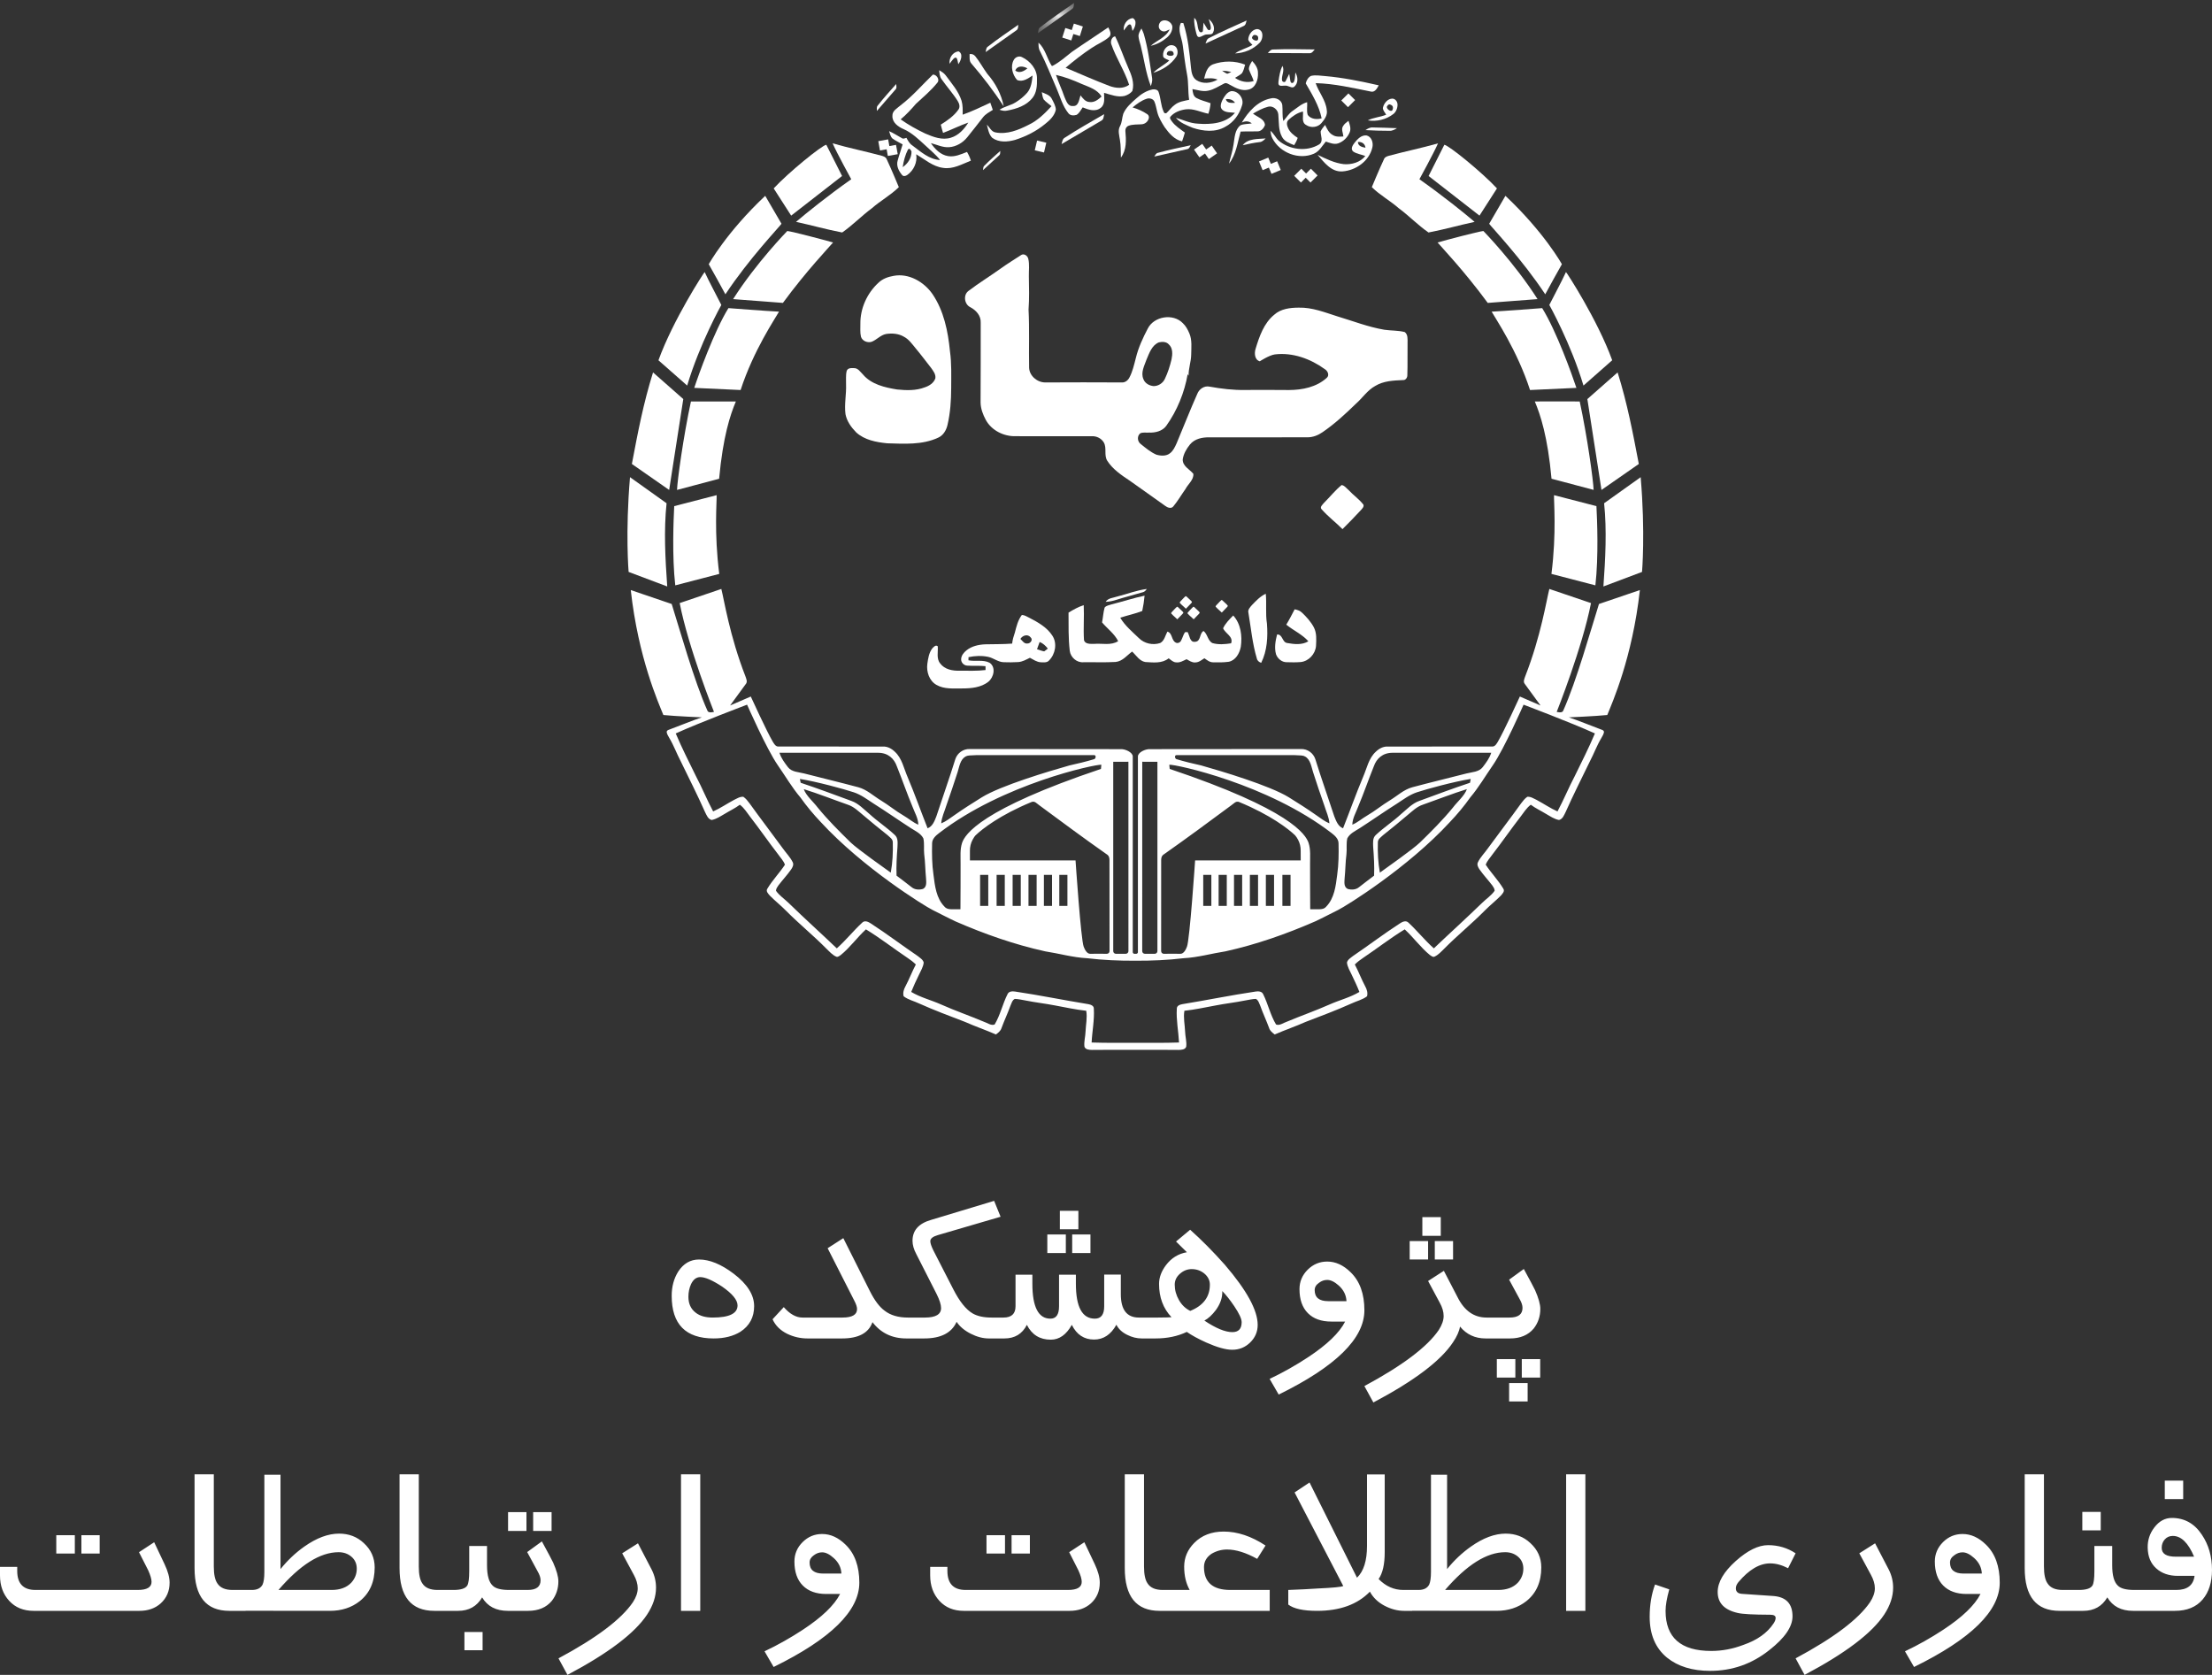 <svg width="70" height="53" viewBox="0 0 70 53" fill="none" xmlns="http://www.w3.org/2000/svg">
<rect x="0" y="0" width="70" height="53" fill="#333333" stroke="none"/>
<path d="M47.784 42.354C48.109 42.354 48.36 42.249 48.536 42.039C48.675 41.86 48.744 41.653 48.744 41.42C48.744 41.274 48.689 41.076 48.578 40.825C48.532 40.73 48.414 40.507 48.222 40.156L47.757 40.494L48.086 41.101C48.149 41.209 48.181 41.304 48.181 41.386C48.181 41.591 48.045 41.693 47.772 41.693H47.178V42.354H47.784ZM48.74 43.592V43.008H48.158V43.592H48.74ZM47.954 43.592V43.008H47.368V43.592H47.954ZM48.343 44.349V43.765H47.757V44.349H48.343ZM45.594 39.107V38.515H45.011V39.107H45.594ZM45.983 39.856V39.272H45.405V39.856H45.983ZM45.193 39.856V39.272H44.61V39.856H45.193ZM43.461 44.38C44.754 43.696 45.594 43.061 45.98 42.477C46.103 42.295 46.178 42.129 46.203 41.978C46.41 42.229 46.679 42.354 47.012 42.354H47.345V41.693H47.042C46.647 41.693 46.341 41.479 46.127 41.051L45.692 40.214L45.193 40.536L45.56 41.22C45.643 41.369 45.685 41.51 45.685 41.643C45.685 41.779 45.633 41.928 45.529 42.089C45.166 42.622 44.382 43.212 43.177 43.861L43.461 44.38ZM40.465 44.13C42.273 43.243 43.177 42.354 43.177 41.463C43.177 40.942 43.032 40.541 42.742 40.26C42.513 40.034 42.266 39.921 42.001 39.921C41.761 39.921 41.555 40.007 41.382 40.179C41.21 40.351 41.123 40.556 41.123 40.794C41.123 41.122 41.212 41.375 41.388 41.553C41.565 41.731 41.812 41.82 42.129 41.82H42.568C42.384 42.179 41.992 42.555 41.392 42.95C40.998 43.209 40.594 43.437 40.178 43.634L40.465 44.13ZM42.61 41.174H42.031C41.746 41.174 41.604 41.058 41.604 40.825C41.604 40.732 41.649 40.656 41.74 40.594C41.821 40.532 41.907 40.502 42.001 40.502C42.112 40.502 42.234 40.562 42.368 40.682C42.521 40.821 42.602 40.985 42.61 41.174ZM38.994 42.712C39.216 42.712 39.406 42.635 39.563 42.481C39.721 42.327 39.8 42.142 39.8 41.924C39.8 41.463 39.454 40.83 38.763 40.025C38.385 39.6 38.018 39.23 37.663 38.914L37.216 39.287L37.56 39.626C37.291 39.672 37.07 39.807 36.899 40.033C36.752 40.228 36.679 40.426 36.679 40.629C36.679 41.054 36.81 41.405 37.073 41.682C37.033 41.688 36.892 41.691 36.648 41.693L36.169 41.693V42.354H36.566C36.939 42.354 37.269 42.285 37.557 42.147C37.711 42.254 37.915 42.366 38.169 42.481C38.515 42.635 38.79 42.712 38.994 42.712ZM37.666 41.482C37.518 41.41 37.398 41.296 37.309 41.14C37.219 40.983 37.175 40.821 37.175 40.652C37.175 40.518 37.23 40.403 37.341 40.306C37.452 40.208 37.576 40.16 37.712 40.16C37.861 40.16 37.992 40.205 38.105 40.294C38.226 40.394 38.287 40.513 38.287 40.652C38.287 41.038 38.08 41.315 37.666 41.482ZM38.998 42.154C38.773 42.154 38.478 42.033 38.113 41.789C38.236 41.725 38.358 41.612 38.48 41.451C38.621 41.254 38.688 41.055 38.68 40.855C38.798 40.976 38.925 41.135 39.058 41.332C39.215 41.565 39.293 41.734 39.293 41.839C39.293 42.049 39.194 42.154 38.998 42.154ZM34.126 38.899V38.315H33.54V38.899H34.126ZM34.508 39.652V39.064H33.93V39.652H34.508ZM33.729 39.652V39.064H33.143V39.652H33.729ZM33.253 42.393C33.522 42.393 33.744 42.236 33.918 41.924C34.072 42.234 34.307 42.389 34.622 42.389C34.919 42.389 35.155 42.233 35.329 41.92C35.395 42.053 35.508 42.16 35.669 42.239C35.821 42.316 35.974 42.354 36.131 42.354H36.339V41.693H36.04C35.659 41.693 35.469 41.446 35.469 40.951V40.333H34.943V41.336C34.943 41.597 34.845 41.728 34.648 41.728C34.247 41.728 34.047 41.359 34.047 40.621V40.337H33.514V41.336C33.514 41.597 33.423 41.728 33.241 41.728C32.861 41.728 32.67 41.359 32.67 40.621V40.337H32.137V41.336C32.137 41.574 32.01 41.693 31.755 41.693H31.381V42.354H31.785C32.113 42.354 32.35 42.211 32.496 41.924C32.653 42.236 32.905 42.393 33.253 42.393ZM29.244 42.354C29.773 42.354 30.116 42.179 30.272 41.828C30.373 41.979 30.522 42.104 30.719 42.204C30.915 42.304 31.106 42.354 31.29 42.354H31.547V41.693H31.377C31.13 41.693 30.93 41.65 30.779 41.562C30.567 41.437 30.363 41.181 30.166 40.794L29.539 39.572C29.473 39.438 29.44 39.34 29.44 39.276C29.44 39.194 29.52 39.13 29.678 39.084L31.664 38.503L31.46 38L29.463 38.603C29.072 38.716 28.877 38.936 28.877 39.264C28.877 39.395 28.917 39.536 28.998 39.687L29.641 40.951C29.734 41.138 29.781 41.286 29.781 41.393C29.781 41.593 29.61 41.693 29.27 41.693H28.718V42.354H29.244ZM26.649 42.354C27.168 42.354 27.489 42.182 27.61 41.839C27.874 42.182 28.231 42.354 28.68 42.354H28.884V41.693H28.729C28.424 41.693 28.178 41.62 27.992 41.474C27.83 41.356 27.675 41.149 27.526 40.852L26.687 39.18L26.191 39.499L27.031 41.151C27.091 41.264 27.122 41.355 27.122 41.424C27.122 41.603 26.968 41.693 26.66 41.693H25.393C25.192 41.693 24.995 41.583 24.803 41.363L24.448 41.747C24.539 41.947 24.694 42.1 24.913 42.208C25.117 42.306 25.332 42.354 25.556 42.354H26.649ZM22.583 42.354C22.919 42.354 23.201 42.284 23.43 42.143C23.72 41.953 23.865 41.683 23.865 41.332C23.865 40.976 23.65 40.634 23.219 40.306C22.823 40.006 22.457 39.856 22.122 39.856C21.849 39.856 21.63 39.983 21.464 40.236C21.325 40.457 21.256 40.713 21.256 41.005C21.256 41.904 21.698 42.354 22.583 42.354ZM22.553 41.693C22.326 41.693 22.147 41.642 22.016 41.539C21.862 41.422 21.785 41.254 21.785 41.036C21.785 40.892 21.813 40.759 21.868 40.636C21.939 40.488 22.036 40.413 22.16 40.413C22.316 40.413 22.547 40.513 22.852 40.713C23.177 40.939 23.34 41.137 23.34 41.309C23.34 41.565 23.077 41.693 22.553 41.693ZM69.088 47.438V46.854H68.506V47.438H69.088ZM68.824 50.974C69.207 50.974 69.501 50.854 69.705 50.613C69.902 50.38 70 50.069 70 49.679C70 49.254 69.894 48.884 69.682 48.569C69.448 48.212 69.13 48.034 68.729 48.034C68.512 48.034 68.327 48.135 68.173 48.338C68.029 48.528 67.96 48.74 67.965 48.976C67.97 49.255 68.06 49.474 68.236 49.631C68.411 49.789 68.64 49.867 68.922 49.867H69.448C69.41 50.165 69.217 50.313 68.869 50.313H67.534V50.974H68.824ZM69.433 49.26H68.854C68.556 49.26 68.408 49.167 68.408 48.98C68.408 48.875 68.441 48.786 68.506 48.713C68.572 48.64 68.656 48.603 68.76 48.603C69.024 48.603 69.249 48.822 69.433 49.26ZM66.479 48.426V47.842H65.896V48.426H66.479ZM65.927 50.974C66.267 50.974 66.52 50.832 66.687 50.548C66.856 50.832 67.127 50.974 67.5 50.974H67.701V50.313H67.542C67.282 50.313 67.108 50.267 67.02 50.175C66.901 50.065 66.842 49.851 66.842 49.533V48.922H66.278V49.714C66.278 49.95 66.258 50.102 66.218 50.171C66.16 50.266 66.015 50.313 65.783 50.313H65.522V50.974H65.927ZM65.688 50.974V50.313H65.276C65.044 50.313 64.884 50.244 64.796 50.106C64.72 49.998 64.682 49.82 64.682 49.572V46.654H64.073V49.621C64.073 50.523 64.44 50.974 65.174 50.974H65.688ZM60.571 52.75C62.379 51.863 63.283 50.974 63.283 50.083C63.283 49.563 63.138 49.162 62.848 48.88C62.618 48.654 62.371 48.542 62.107 48.542C61.867 48.542 61.661 48.627 61.488 48.799C61.316 48.971 61.229 49.176 61.229 49.414C61.229 49.742 61.318 49.995 61.494 50.173C61.67 50.351 61.918 50.44 62.235 50.44H62.674C62.49 50.799 62.098 51.175 61.498 51.57C61.104 51.829 60.7 52.057 60.284 52.254L60.571 52.75ZM62.716 49.794H62.137C61.852 49.794 61.709 49.678 61.709 49.445C61.709 49.352 61.755 49.276 61.846 49.214C61.926 49.153 62.013 49.122 62.107 49.122C62.218 49.122 62.34 49.182 62.474 49.303C62.627 49.441 62.708 49.605 62.716 49.794ZM57.107 53C58.395 52.318 59.235 51.683 59.626 51.093C59.815 50.806 59.909 50.522 59.909 50.24C59.909 50.043 59.864 49.853 59.773 49.672L59.338 48.837L58.839 49.153L59.206 49.833C59.289 49.984 59.331 50.126 59.331 50.26C59.331 50.398 59.279 50.547 59.175 50.705C58.807 51.243 58.023 51.834 56.823 52.477L57.107 53ZM54.119 52.873C54.817 52.873 55.441 52.654 55.991 52.216C56.48 51.834 56.725 51.478 56.725 51.147C56.725 50.753 56.527 50.539 56.131 50.505L55.121 50.436C54.995 50.426 54.932 50.367 54.932 50.26C54.932 50.195 54.96 50.13 55.015 50.063C55.348 49.669 55.682 49.472 56.017 49.472C56.199 49.472 56.388 49.523 56.585 49.625L56.823 49.153C56.563 48.981 56.273 48.895 55.953 48.895C55.645 48.895 55.305 49.062 54.932 49.395C54.549 49.738 54.357 50.066 54.357 50.379C54.357 50.724 54.568 50.945 54.989 51.04C55.132 51.076 55.477 51.095 56.021 51.097C56.135 51.097 56.191 51.131 56.191 51.197C56.191 51.248 56.17 51.306 56.127 51.37C55.928 51.672 55.61 51.899 55.174 52.05C54.836 52.179 54.496 52.243 54.153 52.243C53.19 52.243 52.708 51.82 52.708 50.974C52.708 50.8 52.747 50.573 52.825 50.294L52.375 50.14C52.262 50.445 52.205 50.786 52.205 51.163C52.205 51.724 52.388 52.154 52.753 52.454C53.099 52.733 53.554 52.873 54.119 52.873ZM50.17 50.974V46.654H49.561V50.974H50.17ZM47.356 50.974C47.727 50.974 48.042 50.872 48.302 50.667C48.617 50.416 48.775 50.06 48.775 49.599C48.775 49.296 48.66 49.04 48.43 48.83C48.219 48.63 47.958 48.53 47.648 48.53C47.302 48.53 46.935 48.667 46.547 48.941C46.267 49.139 46.016 49.376 45.794 49.652V46.666H45.284V49.741C45.284 49.925 45.265 50.06 45.227 50.144C45.166 50.257 45.054 50.313 44.89 50.313H44.523V50.971L47.356 50.974ZM47.409 50.313H45.73C46.416 49.517 47.05 49.118 47.632 49.118C47.794 49.118 47.93 49.166 48.041 49.262C48.152 49.358 48.207 49.484 48.207 49.641C48.207 49.807 48.149 49.955 48.033 50.083C47.887 50.236 47.679 50.313 47.409 50.313ZM44.69 50.974V50.313H44.41C44.115 50.313 43.854 50.198 43.627 49.967C43.756 49.783 43.82 49.5 43.82 49.118V46.658H43.26V48.918C43.26 49.387 43.154 49.723 42.943 49.925L41.441 46.912L40.968 47.227L42.508 50.187C42.462 50.217 42.189 50.244 41.687 50.267C41.437 50.285 41.131 50.3 40.768 50.313V50.775C40.942 50.908 41.246 50.974 41.679 50.974C42.4 50.974 42.958 50.772 43.351 50.367C43.452 50.554 43.606 50.702 43.812 50.811C44.019 50.92 44.226 50.974 44.433 50.974H44.69ZM40.181 50.974V50.313H38.933C38.379 50.313 38.101 50.071 38.101 49.587C38.101 49.415 38.181 49.276 38.34 49.168C38.493 49.078 38.657 49.033 38.831 49.033C39.111 49.033 39.429 49.132 39.784 49.329L40.049 48.907C39.6 48.612 39.159 48.465 38.725 48.465C38.34 48.465 38.028 48.585 37.791 48.826C37.579 49.041 37.474 49.291 37.474 49.575C37.474 49.862 37.532 50.108 37.648 50.313H37.042V50.974H40.181ZM37.209 50.974V50.313H36.797C36.565 50.313 36.404 50.244 36.316 50.106C36.24 49.998 36.203 49.82 36.203 49.572V46.654H35.594V49.621C35.594 50.523 35.961 50.974 36.694 50.974H37.209ZM32.591 49.16V48.58H32.012V49.16H32.591ZM31.804 49.16V48.58H31.218V49.16H31.804ZM33.85 50.974C34.12 50.974 34.343 50.896 34.52 50.74C34.709 50.568 34.803 50.349 34.803 50.083C34.803 49.916 34.75 49.721 34.645 49.498L34.315 48.803L33.835 49.118L34.126 49.691C34.197 49.847 34.232 49.969 34.232 50.056C34.232 50.227 34.087 50.313 33.797 50.313H30.56C30.174 50.313 29.981 50.112 29.981 49.71V49.583H29.436V49.852C29.436 50.178 29.534 50.446 29.728 50.657C29.922 50.869 30.179 50.974 30.499 50.974H33.85ZM24.482 52.75C26.29 51.863 27.194 50.974 27.194 50.083C27.194 49.563 27.049 49.162 26.759 48.88C26.529 48.654 26.282 48.542 26.017 48.542C25.778 48.542 25.572 48.627 25.399 48.799C25.226 48.971 25.14 49.176 25.14 49.414C25.14 49.742 25.228 49.995 25.405 50.173C25.581 50.351 25.828 50.44 26.146 50.44H26.585C26.401 50.799 26.009 51.175 25.409 51.57C25.015 51.829 24.61 52.057 24.194 52.254L24.482 52.75ZM26.626 49.794H26.048C25.763 49.794 25.62 49.678 25.62 49.445C25.62 49.352 25.666 49.276 25.756 49.214C25.837 49.153 25.924 49.122 26.017 49.122C26.128 49.122 26.251 49.182 26.384 49.303C26.538 49.441 26.619 49.605 26.626 49.794ZM22.16 50.974V46.654H21.551V50.974H22.16ZM17.958 53C19.246 52.318 20.086 51.683 20.477 51.093C20.666 50.806 20.76 50.522 20.76 50.24C20.76 50.043 20.715 49.853 20.624 49.672L20.189 48.837L19.69 49.153L20.057 49.833C20.14 49.984 20.181 50.126 20.181 50.26C20.181 50.398 20.13 50.547 20.026 50.705C19.658 51.243 18.874 51.834 17.674 52.477L17.958 53ZM17.455 48.446V47.85H16.872V48.446H17.455ZM16.66 48.446V47.85H16.078V48.446H16.66ZM16.709 50.974C17.035 50.974 17.286 50.869 17.462 50.659C17.601 50.48 17.67 50.274 17.67 50.04C17.67 49.894 17.615 49.696 17.504 49.445C17.458 49.35 17.34 49.127 17.148 48.776L16.683 49.114L17.012 49.721C17.075 49.829 17.107 49.924 17.107 50.006C17.107 50.211 16.971 50.313 16.698 50.313H16.104V50.974H16.709ZM14.497 50.974C14.837 50.974 15.091 50.832 15.257 50.548C15.426 50.832 15.697 50.974 16.07 50.974H16.271V50.313H16.112C15.852 50.313 15.678 50.267 15.59 50.175C15.472 50.065 15.412 49.851 15.412 49.533V48.922H14.849V49.714C14.849 49.95 14.829 50.102 14.788 50.171C14.73 50.266 14.585 50.313 14.353 50.313H14.092V50.974H14.497ZM15.272 52.22V51.643H14.697V52.22H15.272ZM14.259 50.974V50.313H13.846C13.614 50.313 13.454 50.244 13.366 50.106C13.29 49.998 13.253 49.82 13.253 49.572V46.654H12.644V49.621C12.644 50.523 13.011 50.974 13.744 50.974H14.259ZM10.439 50.974C10.809 50.974 11.125 50.872 11.384 50.667C11.699 50.416 11.857 50.06 11.857 49.599C11.857 49.296 11.742 49.04 11.513 48.83C11.301 48.63 11.04 48.53 10.73 48.53C10.384 48.53 10.018 48.667 9.629 48.941C9.349 49.139 9.099 49.376 8.877 49.652V46.666H8.366V49.741C8.366 49.925 8.347 50.06 8.309 50.144C8.249 50.257 8.137 50.313 7.973 50.313H7.606V50.971L10.439 50.974ZM10.492 50.313H8.812C9.498 49.517 10.132 49.118 10.715 49.118C10.876 49.118 11.012 49.166 11.123 49.262C11.234 49.358 11.29 49.484 11.29 49.641C11.29 49.807 11.232 49.955 11.116 50.083C10.97 50.236 10.761 50.313 10.492 50.313ZM7.772 50.974V50.313H7.36C7.128 50.313 6.968 50.244 6.88 50.106C6.804 49.998 6.766 49.82 6.766 49.572V46.654H6.157V49.621C6.157 50.523 6.524 50.974 7.258 50.974H7.772ZM3.154 49.16V48.58H2.576V49.16H3.154ZM2.368 49.16V48.58H1.781V49.16H2.368ZM4.414 50.974C4.684 50.974 4.907 50.896 5.083 50.74C5.272 50.568 5.367 50.349 5.367 50.083C5.367 49.916 5.314 49.721 5.208 49.498L4.879 48.803L4.399 49.118L4.69 49.691C4.76 49.847 4.796 49.969 4.796 50.056C4.796 50.227 4.651 50.313 4.361 50.313H1.123C0.738 50.313 0.545 50.112 0.545 49.71V49.583H0V49.852C0 50.178 0.097 50.446 0.291 50.657C0.485 50.869 0.743 50.974 1.063 50.974H4.414Z" fill="white"/>
<path fill-rule="evenodd" clip-rule="evenodd" d="M38.15 1.377L39.353 0.824C39.422 0.794 39.427 0.726 39.45 0.649C39.052 0.829 38.65 1.003 38.262 1.203C38.19 1.232 38.176 1.313 38.15 1.377Z" fill="white"/>
<path fill-rule="evenodd" clip-rule="evenodd" d="M40.12 1.677L41.443 1.684C41.519 1.685 41.551 1.625 41.605 1.565C41.169 1.56 40.731 1.548 40.295 1.566C40.216 1.561 40.17 1.629 40.12 1.677Z" fill="white"/>
<mask id="mask0_4471_6092" style="mask-type:alpha" maskUnits="userSpaceOnUse" x="32" y="0" width="2" height="2">
<path d="M32.846 0.094H33.989V1.05H32.846V0.094Z" fill="white"/>
</mask>
<g mask="url(#mask0_4471_6092)">
<path fill-rule="evenodd" clip-rule="evenodd" d="M32.846 1.05L33.926 0.284C33.988 0.242 33.98 0.174 33.989 0.094C33.631 0.344 33.268 0.59 32.924 0.858C32.858 0.9 32.859 0.983 32.846 1.05Z" fill="white"/>
</g>
<path fill-rule="evenodd" clip-rule="evenodd" d="M31.192 1.648L32.167 0.957C32.224 0.919 32.216 0.858 32.224 0.785C31.901 1.011 31.573 1.232 31.262 1.475C31.203 1.512 31.205 1.587 31.192 1.648Z" fill="white"/>
<path fill-rule="evenodd" clip-rule="evenodd" d="M27.75 3.51L28.346 2.823C28.381 2.784 28.366 2.727 28.361 2.658C28.163 2.883 27.961 3.103 27.774 3.343C27.736 3.381 27.749 3.452 27.75 3.51Z" fill="white"/>
<path fill-rule="evenodd" clip-rule="evenodd" d="M31.108 5.384L31.625 4.91C31.655 4.884 31.651 4.833 31.655 4.775C31.484 4.93 31.31 5.08 31.145 5.249C31.114 5.274 31.115 5.335 31.108 5.384Z" fill="white"/>
<path fill-rule="evenodd" clip-rule="evenodd" d="M33.594 4.56L34.854 3.817C34.928 3.776 34.924 3.7 34.941 3.613C34.524 3.855 34.102 4.092 33.698 4.356C33.621 4.396 33.615 4.487 33.594 4.56Z" fill="white"/>
<path fill-rule="evenodd" clip-rule="evenodd" d="M36.528 4.954L37.575 4.718C37.635 4.706 37.649 4.653 37.681 4.596C37.335 4.671 36.988 4.741 36.647 4.835C36.584 4.845 36.559 4.908 36.528 4.954Z" fill="white"/>
<path fill-rule="evenodd" clip-rule="evenodd" d="M37.943 1.173C38.03 1.168 38.098 1.091 38.188 1.092C38.256 1.082 38.355 1.108 38.39 1.028C38.464 0.874 38.379 0.698 38.249 0.605C38.301 0.76 38.332 0.853 38.311 0.92C38.298 0.952 38.251 0.981 38.207 0.917C38.168 0.851 38.128 0.783 38.087 0.718C38.077 0.807 38.071 0.895 38.065 0.984C38.05 1.033 37.972 1.036 37.947 0.984C37.875 0.851 37.919 0.665 37.792 0.564C37.78 0.726 37.816 0.886 37.855 1.043C37.871 1.092 37.877 1.164 37.943 1.173Z" fill="white"/>
<path fill-rule="evenodd" clip-rule="evenodd" d="M40.495 2.706C40.578 2.734 40.67 2.688 40.752 2.723C40.82 2.739 40.901 2.8 40.964 2.739C41.09 2.623 41.076 2.428 40.992 2.293C40.981 2.457 40.975 2.554 40.931 2.61C40.907 2.634 40.852 2.643 40.836 2.568C40.824 2.491 40.812 2.414 40.798 2.338C40.756 2.417 40.718 2.496 40.679 2.577C40.647 2.616 40.572 2.59 40.569 2.532C40.552 2.382 40.663 2.227 40.582 2.084C40.511 2.231 40.484 2.393 40.462 2.553C40.458 2.605 40.438 2.674 40.495 2.706Z" fill="white"/>
<path fill-rule="evenodd" clip-rule="evenodd" d="M36.924 1.699C36.94 1.633 36.968 1.612 37.041 1.612C37.112 1.612 37.142 1.654 37.142 1.712C37.142 1.798 36.904 1.775 36.924 1.699ZM36.813 1.8C36.853 1.861 36.94 1.877 37.002 1.914C36.848 2.058 36.642 2.149 36.497 2.302C36.794 2.214 37.062 2.037 37.225 1.793C37.277 1.711 37.279 1.6 37.232 1.516C37.187 1.437 37.075 1.406 36.988 1.446C36.854 1.509 36.783 1.662 36.813 1.8Z" fill="white"/>
<path fill-rule="evenodd" clip-rule="evenodd" d="M39.625 1.172C39.658 1.107 39.688 1.093 39.751 1.113C39.813 1.133 39.827 1.186 39.811 1.247C39.787 1.338 39.586 1.247 39.625 1.172ZM39.501 1.248C39.518 1.323 39.588 1.365 39.633 1.421C39.458 1.53 39.254 1.569 39.084 1.69C39.367 1.68 39.651 1.568 39.861 1.355C39.929 1.284 39.962 1.168 39.944 1.065C39.927 0.969 39.839 0.905 39.751 0.924C39.617 0.952 39.512 1.094 39.501 1.248Z" fill="white"/>
<path fill-rule="evenodd" clip-rule="evenodd" d="M43.895 3.361C43.936 3.299 43.968 3.289 44.029 3.324C44.087 3.357 44.093 3.415 44.067 3.477C44.03 3.57 43.846 3.434 43.895 3.361ZM43.761 3.418C43.767 3.503 43.83 3.56 43.866 3.629C43.677 3.71 43.47 3.713 43.285 3.809C43.565 3.853 43.862 3.789 44.1 3.603C44.177 3.54 44.228 3.422 44.226 3.309C44.223 3.204 44.145 3.118 44.056 3.121C43.921 3.125 43.795 3.257 43.761 3.418Z" fill="white"/>
<path fill-rule="evenodd" clip-rule="evenodd" d="M30.277 1.843C30.305 1.899 30.31 1.968 30.326 2.031C30.412 1.924 30.489 1.693 30.33 1.624C30.145 1.65 30.025 1.838 30.051 2.019C30.132 1.906 30.22 1.771 30.277 1.843Z" fill="white"/>
<path fill-rule="evenodd" clip-rule="evenodd" d="M35.789 0.791C35.816 0.848 35.821 0.916 35.838 0.979C35.924 0.872 36.001 0.642 35.842 0.572C35.657 0.599 35.537 0.787 35.563 0.967C35.644 0.855 35.732 0.72 35.789 0.791Z" fill="white"/>
<path fill-rule="evenodd" clip-rule="evenodd" d="M43.211 4.117C43.465 4.132 43.719 4.139 43.974 4.139C44.06 4.145 44.136 4.098 44.209 4.056C43.953 4.043 43.698 4.041 43.443 4.033C43.356 4.026 43.28 4.072 43.211 4.117Z" fill="white"/>
<path fill-rule="evenodd" clip-rule="evenodd" d="M30.742 2.013C31.111 2.442 31.457 2.891 31.763 3.367C31.692 2.985 31.501 2.63 31.245 2.338C31.11 2.156 31.005 1.952 30.861 1.777C30.818 1.725 30.752 1.699 30.685 1.711H30.684C30.688 1.813 30.665 1.932 30.742 2.013Z" fill="white"/>
<path fill-rule="evenodd" clip-rule="evenodd" d="M39.326 4.595C39.501 4.557 39.676 4.518 39.855 4.497C39.938 4.495 39.996 4.434 40.052 4.381C39.805 4.403 39.495 4.376 39.326 4.595Z" fill="white"/>
<path fill-rule="evenodd" clip-rule="evenodd" d="M36.415 1.449C36.606 1.409 36.783 1.313 36.93 1.187C37.028 1.102 37.105 0.979 37.1 0.845C37.082 0.681 36.86 0.581 36.73 0.687C36.697 0.72 36.679 0.759 36.672 0.801C36.648 0.927 36.777 1.031 36.896 0.984C36.936 0.968 36.975 0.949 37.014 0.93C36.898 1.185 36.613 1.274 36.415 1.449Z" fill="white"/>
<path fill-rule="evenodd" clip-rule="evenodd" d="M38.965 2.277C38.924 2.297 38.883 2.319 38.839 2.334C38.778 2.314 38.727 2.273 38.675 2.237C38.772 2.24 38.87 2.253 38.965 2.277ZM37.563 2.347C37.617 2.614 37.589 2.889 37.631 3.158C37.475 3.194 37.307 3.213 37.178 3.316C37.074 3.388 37.004 3.496 36.911 3.58C36.866 3.595 36.837 3.579 36.824 3.534C36.732 3.336 36.737 3.109 36.662 2.905C36.634 2.834 36.54 2.819 36.473 2.83C36.277 2.869 36.105 2.982 35.96 3.114C35.8 3.256 35.629 3.401 35.546 3.603C35.505 3.73 35.51 3.869 35.445 3.988C35.366 4.127 35.421 4.283 35.441 4.429C35.474 4.613 35.464 4.8 35.472 4.987C35.655 4.741 35.639 4.433 35.613 4.143C35.607 4.073 35.646 4.006 35.711 3.981C35.841 3.931 35.987 3.943 36.127 3.933C36.235 3.926 36.326 3.851 36.354 3.746C36.354 3.745 36.354 3.744 36.354 3.743C36.367 3.696 36.35 3.644 36.31 3.616C36.167 3.518 36.007 3.448 35.841 3.399C35.975 3.289 36.118 3.181 36.285 3.126C36.374 3.094 36.498 3.125 36.534 3.22C36.579 3.325 36.592 3.439 36.623 3.549C36.667 3.723 36.763 3.878 36.858 4.028C36.997 4.22 37.164 4.419 37.407 4.473C37.44 4.381 37.47 4.289 37.496 4.195C37.35 4.087 37.191 3.988 37.083 3.839C37.054 3.792 36.993 3.733 37.049 3.682C37.169 3.548 37.349 3.484 37.523 3.46C37.772 3.428 38.002 3.552 38.24 3.599C38.276 3.491 38.3 3.38 38.308 3.266C38.16 3.209 38 3.178 37.86 3.1C37.759 3.044 37.746 2.922 37.735 2.819C37.9 2.846 38.067 2.908 38.236 2.869C38.418 2.833 38.572 2.725 38.736 2.645C38.808 2.6 38.877 2.667 38.943 2.695C39.113 2.792 39.311 2.888 39.512 2.834C39.738 2.781 39.822 2.515 39.809 2.308C39.812 2.159 39.723 2.033 39.625 1.93C39.577 2.011 39.518 2.095 39.522 2.193C39.565 2.319 39.635 2.436 39.673 2.565C39.47 2.629 39.255 2.584 39.083 2.464C39.157 2.416 39.238 2.378 39.303 2.317C39.356 2.236 39.375 2.138 39.403 2.046C39.08 1.917 38.709 1.919 38.382 2.037C38.199 2.108 38.148 2.317 38.106 2.487C38.248 2.476 38.395 2.462 38.531 2.519C38.329 2.635 38.063 2.668 37.861 2.536C37.733 2.451 37.705 2.289 37.69 2.148C37.644 1.671 37.596 1.189 37.448 0.731C37.412 0.727 37.407 0.727 37.371 0.724C37.254 0.958 37.4 1.194 37.428 1.429C37.469 1.736 37.505 2.043 37.563 2.347Z" fill="white"/>
<path fill-rule="evenodd" clip-rule="evenodd" d="M34.237 2.659C34.464 2.755 34.725 2.83 34.86 3.054C34.755 3.151 34.628 3.252 34.475 3.228C34.344 3.221 34.267 3.11 34.193 3.018C34.149 3.144 34.135 3.374 33.95 3.354C33.786 3.371 33.739 3.182 33.684 3.065C33.605 2.83 33.495 2.607 33.417 2.37C33.701 2.435 33.973 2.541 34.237 2.659ZM33.306 2.086L33.279 2.08C33.131 1.843 33.076 1.541 32.864 1.349C32.864 1.438 32.862 1.533 32.909 1.614C33.107 2.004 33.268 2.412 33.442 2.813C33.553 3.072 33.627 3.355 33.806 3.578C33.867 3.663 33.98 3.662 34.071 3.634C34.158 3.579 34.203 3.48 34.262 3.398C34.439 3.471 34.66 3.549 34.83 3.415C34.981 3.303 34.938 3.1 34.938 2.938C35.149 2.995 35.366 3.087 35.588 3.036C35.68 3.008 35.773 2.957 35.834 2.88C35.907 2.625 35.804 2.366 35.701 2.136C35.557 1.81 35.447 1.469 35.289 1.15C35.186 1.161 35.136 1.304 35.166 1.394C35.319 1.839 35.587 2.234 35.732 2.683C35.552 2.816 35.312 2.794 35.112 2.721C34.643 2.543 34.185 2.339 33.722 2.144C33.987 1.922 34.259 1.705 34.549 1.516C34.729 1.392 34.94 1.315 35.102 1.167C35.187 1.078 35.116 0.956 35.072 0.866C34.691 1.128 34.301 1.377 33.922 1.641C33.723 1.798 33.532 1.969 33.306 2.086Z" fill="white"/>
<path fill-rule="evenodd" clip-rule="evenodd" d="M28.566 5.289C28.596 5.097 28.644 4.904 28.734 4.73C28.792 4.674 28.82 4.748 28.845 4.794C28.851 4.994 28.729 5.181 28.566 5.289ZM28.241 3.667C28.232 3.876 28.421 4.011 28.593 4.085C28.86 4.202 29.07 4.409 29.282 4.602C29.441 4.753 29.614 4.891 29.751 5.064C29.401 5.046 29.135 4.797 28.868 4.6C28.782 4.543 28.733 4.45 28.685 4.362C28.636 4.374 28.582 4.406 28.536 4.369C28.403 4.295 28.276 4.211 28.136 4.15C28.162 4.226 28.178 4.309 28.23 4.373C28.331 4.453 28.453 4.503 28.564 4.569C28.516 4.741 28.452 4.909 28.407 5.082C28.358 5.243 28.44 5.41 28.542 5.531C28.58 5.591 28.661 5.574 28.71 5.537C28.917 5.393 29.035 5.133 28.994 4.882C29.266 5.043 29.518 5.27 29.844 5.312C30.157 5.363 30.442 5.194 30.724 5.084C30.695 4.987 30.653 4.895 30.601 4.808C30.41 4.883 30.211 4.975 30.002 4.94C29.765 4.901 29.587 4.719 29.458 4.529C29.648 4.577 29.833 4.672 30.035 4.658C30.259 4.642 30.467 4.519 30.607 4.347C30.776 4.139 30.94 3.927 31.105 3.715C31.186 3.609 31.308 3.547 31.418 3.477C31.393 3.402 31.367 3.325 31.339 3.25C31.051 3.383 30.764 3.524 30.464 3.629C30.466 3.481 30.471 3.33 30.429 3.187C30.33 2.879 30.11 2.635 29.923 2.379C29.87 2.31 29.794 2.266 29.721 2.221C29.731 2.319 29.734 2.424 29.796 2.505C29.96 2.741 30.156 2.954 30.308 3.198C30.358 3.278 30.39 3.384 30.33 3.468C30.189 3.671 29.978 3.814 29.772 3.944C29.792 4.033 29.817 4.12 29.844 4.206C30.113 4.105 30.37 3.973 30.642 3.879C30.513 4.089 30.333 4.286 30.089 4.358C29.815 4.444 29.532 4.334 29.281 4.226C29.011 4.097 28.746 3.951 28.502 3.777C28.679 3.631 28.834 3.461 28.983 3.288C29.218 3.071 29.465 2.864 29.666 2.614C29.747 2.519 29.637 2.356 29.522 2.36C29.183 2.685 28.877 3.047 28.5 3.332C28.397 3.426 28.232 3.504 28.241 3.667Z" fill="white"/>
<path fill-rule="evenodd" clip-rule="evenodd" d="M41.321 2.639C41.523 2.989 41.742 3.343 41.824 3.745C41.673 3.788 41.486 3.773 41.385 3.638C41.341 3.509 41.376 3.368 41.366 3.234C41.189 3.281 41.055 3.408 40.908 3.508C40.784 3.591 40.711 3.722 40.613 3.83C40.57 3.664 40.597 3.492 40.579 3.323C40.557 3.157 40.361 3.071 40.21 3.115C39.8 3.198 39.502 3.534 39.297 3.879C39.404 3.825 39.52 3.824 39.614 3.905C39.496 3.926 39.37 3.917 39.258 3.963C39.068 4.109 39.073 4.366 39.035 4.58C39.007 4.784 38.936 4.978 38.894 5.178C39.121 4.885 39.162 4.509 39.26 4.164C39.434 4.155 39.609 4.163 39.782 4.157C39.903 4.166 39.993 4.06 40.031 3.956C40.016 3.758 39.784 3.703 39.652 3.595C39.803 3.507 39.96 3.421 40.13 3.377C40.282 3.336 40.444 3.472 40.453 3.624C40.476 3.864 40.451 4.12 40.573 4.337C40.651 4.48 40.813 4.536 40.955 4.593C41.001 4.522 41.04 4.445 41.066 4.362C40.938 4.281 40.813 4.181 40.755 4.036C40.72 3.96 40.706 3.853 40.776 3.792C40.907 3.673 41.058 3.567 41.233 3.529C41.25 3.67 41.177 3.872 41.333 3.955C41.481 4.057 41.702 4.034 41.819 3.894C41.916 3.78 42.018 3.638 41.986 3.479C41.953 3.164 41.733 2.922 41.635 2.631C42.23 2.645 42.814 2.785 43.395 2.9C43.518 2.92 43.582 2.788 43.631 2.7C43.068 2.572 42.5 2.456 41.924 2.406C41.78 2.395 41.631 2.368 41.489 2.401C41.398 2.444 41.343 2.545 41.321 2.639Z" fill="white"/>
<path fill-rule="evenodd" clip-rule="evenodd" d="M38.792 3.138C38.907 3.122 39.018 3.154 39.084 3.254C38.976 3.256 38.824 3.274 38.792 3.138ZM37.903 3.913C37.66 3.902 37.44 3.793 37.212 3.727C37.346 3.892 37.554 3.962 37.743 4.044C38.074 4.155 38.463 4.196 38.776 4.011C39.039 3.874 39.221 3.617 39.304 3.337C39.381 3.124 39.185 2.866 38.961 2.884C38.823 2.916 38.747 3.053 38.683 3.168C38.64 3.26 38.592 3.397 38.684 3.476C38.792 3.571 38.947 3.551 39.081 3.569C38.797 3.911 38.313 3.945 37.903 3.913Z" fill="white"/>
<path fill-rule="evenodd" clip-rule="evenodd" d="M32.545 3.953C32.226 4.116 31.869 4.261 31.504 4.19C31.371 4.168 31.317 4.029 31.23 3.943C31.268 4.088 31.291 4.255 31.402 4.363C31.61 4.514 31.888 4.493 32.123 4.427C32.468 4.317 32.798 4.152 33.078 3.919C33.224 3.804 33.373 3.66 33.413 3.47C33.406 3.347 33.342 3.238 33.287 3.131C33.228 3.007 33.084 2.97 32.968 2.917C32.985 2.995 32.99 3.078 33.029 3.149C33.1 3.23 33.194 3.289 33.275 3.36C33.063 3.591 32.833 3.819 32.545 3.953Z" fill="white"/>
<path fill-rule="evenodd" clip-rule="evenodd" d="M41.742 4.572C41.347 4.809 40.81 4.742 40.462 4.448C40.365 4.354 40.31 4.224 40.203 4.14C40.214 4.222 40.226 4.305 40.267 4.379C40.502 4.835 41.105 5.072 41.581 4.863C41.752 4.788 41.841 4.616 41.957 4.48C42.082 4.521 42.218 4.581 42.351 4.536C42.515 4.478 42.65 4.343 42.714 4.181C42.76 4.061 42.712 3.937 42.673 3.823C42.612 3.87 42.547 3.916 42.507 3.983C42.432 4.083 42.504 4.208 42.512 4.319C42.401 4.324 42.278 4.338 42.179 4.274C42.051 4.21 41.995 4.073 41.933 3.953C41.884 4.02 41.823 4.081 41.793 4.159C41.79 4.297 41.891 4.477 41.742 4.572Z" fill="white"/>
<path fill-rule="evenodd" clip-rule="evenodd" d="M42.971 4.493C43.094 4.481 43.198 4.547 43.211 4.675C43.103 4.654 42.977 4.626 42.971 4.493ZM42.488 5.424C42.91 5.391 43.328 5.095 43.428 4.671C43.467 4.522 43.407 4.322 43.241 4.285C43.077 4.271 42.955 4.405 42.862 4.522C42.804 4.597 42.731 4.716 42.823 4.795C42.937 4.872 43.079 4.887 43.206 4.936C43.048 5.138 42.773 5.214 42.527 5.195C42.231 5.161 41.961 5.025 41.696 4.899C41.901 5.138 42.134 5.452 42.488 5.424Z" fill="white"/>
<path fill-rule="evenodd" clip-rule="evenodd" d="M42.681 15.512C42.611 15.454 42.55 15.361 42.456 15.349C42.253 15.514 42.09 15.723 41.904 15.907C41.855 15.968 41.744 16.052 41.835 16.128C42.033 16.352 42.274 16.532 42.484 16.744C42.685 16.546 42.88 16.343 43.072 16.136C43.111 16.089 43.168 16.039 43.147 15.97C43.014 15.797 42.83 15.672 42.681 15.512Z" fill="white"/>
<path fill-rule="evenodd" clip-rule="evenodd" d="M38.72 19.033C38.7 19.017 38.682 18.989 38.656 18.986C38.598 19.033 38.551 19.093 38.498 19.145C38.484 19.163 38.452 19.187 38.479 19.208C38.535 19.272 38.604 19.324 38.664 19.384C38.721 19.328 38.776 19.27 38.831 19.211C38.842 19.197 38.859 19.183 38.852 19.164C38.814 19.114 38.762 19.078 38.72 19.033Z" fill="white"/>
<path fill-rule="evenodd" clip-rule="evenodd" d="M37.313 19.246C37.294 19.23 37.275 19.203 37.249 19.199C37.191 19.247 37.144 19.306 37.091 19.359C37.078 19.376 37.046 19.4 37.072 19.421C37.128 19.486 37.197 19.537 37.257 19.597C37.314 19.541 37.37 19.483 37.424 19.424C37.435 19.41 37.452 19.396 37.446 19.377C37.407 19.327 37.355 19.291 37.313 19.246Z" fill="white"/>
<path fill-rule="evenodd" clip-rule="evenodd" d="M37.83 19.246C37.811 19.23 37.793 19.203 37.766 19.199C37.708 19.247 37.662 19.306 37.609 19.359C37.595 19.376 37.563 19.4 37.589 19.421C37.646 19.486 37.714 19.537 37.775 19.597C37.831 19.541 37.887 19.483 37.942 19.424C37.953 19.41 37.969 19.396 37.963 19.377C37.925 19.327 37.872 19.291 37.83 19.246Z" fill="white"/>
<path fill-rule="evenodd" clip-rule="evenodd" d="M37.585 18.911C37.565 18.895 37.547 18.867 37.52 18.864C37.463 18.911 37.416 18.971 37.363 19.023C37.349 19.041 37.318 19.065 37.343 19.086C37.4 19.15 37.468 19.201 37.529 19.262C37.586 19.205 37.641 19.147 37.697 19.088C37.708 19.075 37.724 19.061 37.718 19.041C37.68 18.992 37.627 18.956 37.585 18.911Z" fill="white"/>
<path fill-rule="evenodd" clip-rule="evenodd" d="M36.03 1.164C36.041 1.257 36.071 1.346 36.096 1.436C36.205 1.865 36.258 2.311 36.419 2.726C36.444 2.645 36.474 2.56 36.459 2.473C36.389 2.004 36.329 1.531 36.196 1.074C36.176 1.014 36.148 0.958 36.122 0.901C36.075 0.981 36.018 1.067 36.03 1.164Z" fill="white"/>
<path fill-rule="evenodd" clip-rule="evenodd" d="M32.129 2.234C32.195 2.065 32.381 2.088 32.513 2.163C32.408 2.253 32.255 2.331 32.129 2.234ZM32.078 1.903C31.969 2.102 32.042 2.367 32.184 2.529C32.357 2.611 32.535 2.482 32.676 2.39C32.657 2.579 32.633 2.783 32.506 2.934C32.4 3.055 32.272 3.158 32.135 3.242C31.976 3.339 31.785 3.37 31.629 3.473C31.707 3.5 31.791 3.52 31.874 3.499C32.169 3.445 32.48 3.343 32.673 3.099C32.809 2.93 32.82 2.701 32.816 2.493C32.824 2.192 32.602 1.93 32.34 1.807C32.245 1.758 32.123 1.809 32.078 1.903Z" fill="white"/>
<path fill-rule="evenodd" clip-rule="evenodd" d="M43.796 5.039C43.658 5.329 43.412 5.922 43.412 5.922C43.67 6.177 43.993 6.351 44.265 6.59C44.591 6.831 44.874 7.127 45.206 7.357C45.695 7.264 46.177 7.126 46.665 7.021C46.338 6.742 45.664 6.197 44.918 5.672C44.918 5.672 45.37 4.85 45.507 4.536C44.995 4.683 44.472 4.789 43.958 4.928C43.892 4.946 43.821 4.97 43.796 5.039Z" fill="white"/>
<path fill-rule="evenodd" clip-rule="evenodd" d="M45.209 5.569L46.819 6.823L47.372 5.962C46.909 5.461 45.854 4.602 45.707 4.581L45.209 5.569Z" fill="white"/>
<path fill-rule="evenodd" clip-rule="evenodd" d="M47.126 7.081C47.195 7.183 48.163 8.197 48.9 9.313C49.061 9.013 49.259 8.657 49.427 8.361C49.427 8.361 48.873 7.357 47.64 6.197L47.126 7.081Z" fill="white"/>
<path fill-rule="evenodd" clip-rule="evenodd" d="M46.942 7.31C46.767 7.33 45.788 7.589 45.493 7.673C45.612 7.816 46.334 8.569 47.081 9.586C47.056 9.587 48.656 9.465 48.656 9.465C47.922 8.311 46.942 7.31 46.942 7.31Z" fill="white"/>
<path fill-rule="evenodd" clip-rule="evenodd" d="M36.282 11.379C36.369 11.175 36.452 10.922 36.675 10.833C36.78 10.81 36.908 10.81 36.986 10.896C37.119 11.015 37.107 11.212 37.074 11.372C37.023 11.585 36.956 11.796 36.861 11.993C36.798 12.127 36.656 12.217 36.509 12.218C36.373 12.207 36.232 12.131 36.184 11.997C36.093 11.789 36.214 11.574 36.282 11.379ZM44.454 10.508C44.242 10.453 44.02 10.466 43.806 10.434C43.297 10.348 42.815 10.158 42.322 10.011C41.924 9.885 41.523 9.723 41.098 9.735C40.828 9.736 40.531 9.771 40.323 9.96C39.996 10.227 39.853 10.644 39.735 11.034C39.689 11.174 39.701 11.386 39.867 11.433C39.867 11.433 40.16 11.241 40.343 11.215C40.906 11.146 41.472 11.354 41.924 11.681C42.017 11.736 42.081 11.878 41.983 11.959C41.662 12.249 41.217 12.34 40.796 12.342C40.332 12.34 39.868 12.335 39.404 12.34C39.024 12.348 38.646 12.301 38.273 12.234C38.11 12.199 37.947 12.312 37.889 12.463C37.659 12.979 37.455 13.505 37.236 14.025C37.183 14.14 37.13 14.263 37.026 14.342C36.906 14.44 36.732 14.428 36.592 14.387C36.407 14.305 36.25 14.173 36.095 14.047C35.988 13.967 35.979 13.788 36.089 13.709C36.173 13.675 36.268 13.695 36.356 13.689C36.556 13.698 36.785 13.645 36.908 13.474C37.253 12.989 37.483 12.422 37.585 11.838C37.594 11.854 37.604 11.873 37.614 11.89C37.607 11.664 37.693 11.45 37.696 11.224C37.698 11.001 37.729 10.764 37.639 10.552C37.589 10.433 37.527 10.315 37.431 10.226C37.125 9.909 36.52 10.006 36.322 10.397C36.166 10.695 36.023 11.002 35.944 11.331C35.888 11.543 35.842 11.761 35.736 11.956C35.688 12.044 35.598 12.111 35.493 12.102C34.689 12.098 33.884 12.097 33.08 12.102C32.826 12.104 32.577 11.896 32.567 11.637C32.555 11.023 32.58 10.409 32.549 9.795C32.575 9.444 32.565 9.093 32.559 8.741C32.555 8.557 32.584 8.369 32.54 8.187C32.518 8.089 32.398 8.007 32.306 8.076C32.092 8.216 31.874 8.348 31.667 8.498C31.331 8.739 30.978 8.954 30.649 9.205C30.475 9.333 30.516 9.63 30.707 9.722C30.889 9.817 31.046 9.991 31.035 10.209C31.033 11.05 31.038 11.891 31.031 12.732C31.033 12.93 31.106 13.121 31.199 13.293C31.383 13.624 31.767 13.813 32.14 13.803C32.944 13.801 33.748 13.804 34.551 13.804C34.703 13.796 34.855 13.872 34.932 14.004C35.031 14.179 34.931 14.401 35.038 14.577C35.212 14.851 35.49 15.037 35.756 15.214C36.132 15.476 36.501 15.746 36.875 16.009C36.944 16.063 37.066 16.108 37.13 16.025C37.273 15.853 37.385 15.657 37.515 15.475C37.597 15.317 37.782 15.182 37.764 14.993C37.645 14.849 37.423 14.753 37.428 14.538C37.453 14.363 37.546 14.203 37.656 14.067C37.804 13.884 38.051 13.833 38.275 13.84C39.311 13.841 40.347 13.84 41.382 13.838C41.554 13.837 41.717 13.771 41.856 13.674C42.238 13.413 42.578 13.097 42.909 12.776C43.117 12.593 43.273 12.348 43.52 12.213C43.783 12.052 44.101 12.04 44.4 12.027C44.485 12.034 44.541 11.944 44.536 11.867C44.548 11.528 44.537 11.188 44.543 10.849C44.542 10.731 44.559 10.589 44.454 10.508Z" fill="white"/>
<path fill-rule="evenodd" clip-rule="evenodd" d="M50.11 12.201L51.019 11.4C50.557 10.122 49.57 8.608 49.556 8.609C49.408 8.933 49.188 9.331 49.029 9.65C49.029 9.65 49.715 10.878 50.11 12.201Z" fill="white"/>
<path fill-rule="evenodd" clip-rule="evenodd" d="M26.756 13.107C26.799 13.329 26.936 13.52 27.091 13.679C27.356 13.925 27.731 13.994 28.078 14.028C28.616 14.043 29.183 14.084 29.686 13.851C29.851 13.78 29.947 13.612 29.985 13.443C30.074 13.062 30.1 12.669 30.101 12.279C30.101 11.89 30.117 11.499 30.062 11.113C30 10.484 29.87 9.836 29.508 9.304C29.239 8.918 28.757 8.637 28.276 8.73C28.101 8.76 27.926 8.823 27.796 8.95C27.44 9.278 27.22 9.76 27.227 10.248C27.229 10.383 27.214 10.522 27.246 10.656C27.288 10.792 27.454 10.856 27.583 10.816C27.745 10.753 27.864 10.603 28.039 10.569C28.23 10.54 28.437 10.554 28.606 10.656C28.761 10.736 28.86 10.883 28.968 11.012C29.14 11.216 29.299 11.432 29.465 11.642C29.533 11.739 29.622 11.847 29.599 11.975C29.548 12.121 29.406 12.211 29.265 12.257C28.987 12.365 28.682 12.354 28.39 12.325C28.001 12.262 27.572 12.165 27.306 11.847C27.224 11.768 27.151 11.643 27.022 11.649C26.937 11.644 26.823 11.642 26.793 11.741C26.76 11.88 26.778 12.025 26.774 12.166C26.786 12.48 26.715 12.794 26.756 13.107Z" fill="white"/>
<path fill-rule="evenodd" clip-rule="evenodd" d="M48.419 12.342L49.886 12.274C49.751 11.864 49.257 10.482 48.803 9.75C48.803 9.75 47.578 9.845 47.204 9.862C47.327 10.085 48.008 11.078 48.419 12.342Z" fill="white"/>
<path fill-rule="evenodd" clip-rule="evenodd" d="M50.233 12.628L50.68 15.504L51.861 14.682C51.668 13.67 51.498 12.769 51.19 11.785L50.233 12.628Z" fill="white"/>
<path fill-rule="evenodd" clip-rule="evenodd" d="M49.099 15.149L50.431 15.502C50.422 15.215 50.233 13.827 49.991 12.704C49.517 12.702 49.043 12.701 48.57 12.704C48.747 13.125 48.977 13.812 49.099 15.149Z" fill="white"/>
<path fill-rule="evenodd" clip-rule="evenodd" d="M51.92 15.1L50.763 15.925C50.853 16.785 50.802 17.696 50.741 18.558L51.963 18.098C51.963 18.098 52.071 16.861 51.92 15.1Z" fill="white"/>
<path fill-rule="evenodd" clip-rule="evenodd" d="M50.487 18.523C50.592 17.594 50.542 16.437 50.52 16.016L49.178 15.669C49.168 15.849 49.262 16.861 49.096 18.161L50.487 18.523Z" fill="white"/>
<path fill-rule="evenodd" clip-rule="evenodd" d="M50.472 23.209C50.279 23.666 50.054 24.109 49.836 24.555C49.642 24.923 49.484 25.31 49.288 25.677C49.059 25.576 48.852 25.432 48.632 25.315C48.537 25.271 48.44 25.203 48.332 25.214C48.253 25.268 48.195 25.344 48.138 25.419C47.794 25.9 47.432 26.368 47.084 26.846C46.982 26.992 46.85 27.121 46.771 27.282C46.729 27.363 46.777 27.449 46.822 27.515C46.947 27.691 47.093 27.847 47.224 28.018C47.257 28.068 47.299 28.122 47.299 28.187C47.192 28.341 47.029 28.446 46.896 28.577C46.396 29.063 45.879 29.529 45.375 30.01C45.091 29.758 44.852 29.457 44.574 29.199C44.496 29.115 44.38 29.166 44.303 29.219C43.796 29.547 43.315 29.913 42.816 30.252C42.744 30.311 42.647 30.364 42.625 30.459C42.64 30.599 42.718 30.721 42.776 30.846C42.862 31.025 42.947 31.204 43.019 31.389C42.726 31.565 42.389 31.646 42.077 31.785C41.63 31.984 41.167 32.144 40.716 32.334C40.608 32.367 40.495 32.465 40.381 32.419C40.201 32.121 40.129 31.771 39.974 31.461C39.932 31.366 39.82 31.364 39.732 31.377C38.957 31.492 38.189 31.65 37.415 31.776C37.338 31.79 37.236 31.825 37.241 31.923C37.219 32.279 37.293 32.633 37.311 32.989C36.852 33.004 36.393 33 35.934 32.998H35.928H35.922C35.463 33 35.004 33.004 34.545 32.989C34.562 32.633 34.637 32.279 34.615 31.923C34.62 31.825 34.519 31.79 34.441 31.776C33.667 31.65 32.899 31.492 32.124 31.377C32.036 31.364 31.924 31.366 31.883 31.461C31.727 31.771 31.655 32.121 31.476 32.419C31.362 32.465 31.248 32.367 31.14 32.334C30.689 32.144 30.226 31.984 29.779 31.785C29.467 31.646 29.131 31.565 28.836 31.389C28.909 31.204 28.993 31.025 29.081 30.846C29.138 30.721 29.217 30.599 29.231 30.459C29.209 30.364 29.111 30.311 29.041 30.252C28.542 29.913 28.06 29.547 27.553 29.219C27.475 29.166 27.36 29.115 27.282 29.199C27.003 29.457 26.766 29.758 26.481 30.01C25.977 29.529 25.459 29.063 24.96 28.577C24.826 28.446 24.664 28.341 24.556 28.187C24.558 28.122 24.599 28.068 24.633 28.018C24.763 27.847 24.91 27.691 25.034 27.515C25.079 27.449 25.128 27.363 25.085 27.282C25.005 27.121 24.875 26.992 24.772 26.846C24.424 26.368 24.063 25.9 23.718 25.419C23.662 25.344 23.603 25.268 23.524 25.214C23.416 25.203 23.319 25.271 23.224 25.315C23.004 25.432 22.797 25.576 22.568 25.677C22.372 25.31 22.215 24.923 22.021 24.555C21.802 24.109 21.577 23.666 21.384 23.209C22.123 22.872 23.642 22.299 23.642 22.299C23.642 22.299 24.255 23.697 24.614 24.215C24.852 24.556 25.06 24.917 25.329 25.234C25.526 25.511 25.743 25.771 25.977 26.017C27.312 27.466 29.253 28.668 29.515 28.797C29.757 28.916 29.994 29.044 30.239 29.158C31.153 29.556 32.099 29.889 33.073 30.104C33.518 30.173 33.952 30.299 34.403 30.322C34.907 30.382 35.415 30.404 35.922 30.401H35.928H35.934C36.442 30.404 36.95 30.382 37.453 30.322C37.904 30.299 38.338 30.173 38.783 30.104C39.758 29.889 40.703 29.556 41.617 29.158C41.862 29.044 42.1 28.916 42.342 28.797C42.603 28.668 44.544 27.466 45.879 26.017C46.114 25.771 46.331 25.511 46.527 25.234C46.795 24.917 47.005 24.556 47.242 24.215C47.601 23.697 48.214 22.299 48.214 22.299C48.214 22.299 49.733 22.872 50.472 23.209ZM27.788 23.821C28.105 23.821 28.297 24.007 28.382 24.251C28.552 24.674 28.7 25.105 28.876 25.526C28.945 25.713 29.057 25.891 29.061 26.096C28.89 26.026 28.753 25.899 28.593 25.808C28.344 25.664 28.122 25.477 27.875 25.328C27.639 25.186 27.434 24.985 27.162 24.912C26.593 24.759 26.021 24.624 25.45 24.476C25.274 24.43 25.056 24.433 24.934 24.275C24.822 24.125 24.725 24.002 24.666 23.821H27.788ZM28.189 27.614C27.991 27.469 27.162 26.89 26.917 26.657C26.555 26.303 26.196 25.945 25.875 25.552C25.745 25.378 25.508 25.18 25.436 24.972C25.877 25.107 26.393 25.311 26.828 25.463C27.023 25.526 27.168 25.674 27.322 25.8C27.573 26.013 27.828 26.223 28.087 26.427C28.152 26.492 28.255 26.549 28.253 26.653C28.262 26.981 28.247 27.291 28.189 27.614ZM29.22 26.529C29.258 26.694 29.228 26.865 29.247 27.032C29.28 27.281 29.279 27.533 29.304 27.784C29.31 27.903 29.339 28.062 29.209 28.129C29.088 28.164 28.947 28.157 28.847 28.073C28.688 27.953 28.533 27.826 28.372 27.709C28.36 27.407 28.378 27.105 28.401 26.805C28.405 26.674 28.426 26.519 28.317 26.422C28.064 26.184 27.771 25.994 27.515 25.758C27.333 25.608 27.169 25.424 26.941 25.344C26.402 25.146 25.882 24.951 25.338 24.77C25.336 24.741 25.315 24.678 25.314 24.649C25.849 24.734 26.72 24.972 27.022 25.073C27.256 25.152 27.446 25.3 27.648 25.43C28.047 25.681 28.433 25.953 28.83 26.209C28.971 26.298 29.14 26.374 29.22 26.529ZM29.497 26.69C29.496 26.547 29.61 26.444 29.717 26.363C31.74 24.803 34.658 24.183 34.853 24.199C34.85 24.243 34.845 24.287 34.84 24.332C31.034 25.611 30.536 26.399 30.444 26.677C30.376 26.888 30.401 27.113 30.398 27.331C30.397 27.799 30.399 28.266 30.394 28.734L30.393 28.773L30.109 28.773C30.022 28.77 29.95 28.761 29.889 28.69C29.628 28.425 29.585 28.035 29.541 27.685C29.493 27.355 29.489 27.022 29.497 26.69ZM29.946 25.495C30.071 25.142 30.189 24.787 30.305 24.43C30.358 24.263 30.385 24.037 30.553 23.941C30.619 23.901 30.692 23.904 30.904 23.895H34.626C34.699 23.899 34.675 24.006 34.629 24.022C34.371 24.1 34.109 24.163 33.846 24.221C33.197 24.404 31.668 24.86 31.069 25.231C30.777 25.412 30.486 25.596 30.204 25.795C30.069 25.887 29.94 25.992 29.786 26.055C29.799 25.858 29.89 25.681 29.946 25.495ZM31.274 27.685V28.667H31.016V27.685H31.274ZM31.797 27.685V28.667H31.538V27.685H31.797ZM32.303 27.685V28.667H32.045V27.685H32.303ZM32.805 27.685V28.667H32.547V27.685H32.805ZM33.292 27.685V28.667H33.035V27.685H33.292ZM33.779 27.685V28.667H33.522V27.685H33.779ZM35.11 27.217L35.112 30.097C35.112 30.144 35.074 30.182 35.027 30.182C34.886 30.18 34.61 30.179 34.5 30.182C34.399 30.182 34.332 30.058 34.295 29.96C34.206 29.748 34.036 27.227 34.036 27.227H30.694V26.918C30.693 26.798 30.721 26.679 30.779 26.573C30.808 26.518 30.841 26.465 30.875 26.431C31.079 26.234 31.648 25.789 32.641 25.38C32.745 25.334 32.81 25.43 32.9 25.49C33.593 26.002 34.286 26.516 34.992 27.012C35.064 27.059 35.107 27.087 35.11 27.217ZM35.229 24.107L35.709 24.105L35.71 30.098C35.71 30.144 35.672 30.182 35.625 30.182H35.313C35.267 30.182 35.229 30.144 35.229 30.098V24.107ZM36.147 24.105L36.627 24.107V30.098C36.627 30.144 36.589 30.182 36.543 30.182H36.231C36.184 30.182 36.146 30.144 36.146 30.098L36.147 24.105ZM38.334 27.685V28.667H38.077V27.685H38.334ZM38.822 27.685V28.667H38.564V27.685H38.822ZM39.309 27.685V28.667H39.051V27.685H39.309ZM39.812 27.685V28.667H39.553V27.685H39.812ZM40.318 27.685V28.667H40.059V27.685H40.318ZM40.84 27.685V28.667H40.582V27.685H40.84ZM36.746 27.217C36.749 27.087 36.793 27.059 36.864 27.012C37.57 26.516 38.263 26.002 38.956 25.49C39.046 25.43 39.111 25.334 39.216 25.38C40.209 25.789 40.777 26.234 40.982 26.431C41.015 26.465 41.048 26.518 41.078 26.573C41.134 26.679 41.163 26.798 41.161 26.918L41.162 27.227H37.82C37.82 27.227 37.65 29.748 37.561 29.96C37.524 30.058 37.457 30.182 37.357 30.182C37.247 30.179 36.97 30.18 36.829 30.182C36.783 30.182 36.745 30.144 36.745 30.097L36.746 27.217ZM42.14 26.363C42.246 26.444 42.36 26.547 42.359 26.69C42.367 27.022 42.363 27.355 42.316 27.685C42.271 28.035 42.228 28.425 41.968 28.69C41.906 28.761 41.834 28.77 41.748 28.773L41.463 28.773L41.462 28.734C41.457 28.266 41.459 27.799 41.458 27.331C41.456 27.113 41.48 26.888 41.412 26.677C41.321 26.399 40.822 25.611 37.016 24.332C37.011 24.287 37.007 24.243 37.003 24.199C37.198 24.183 40.116 24.803 42.14 26.363ZM37.23 23.895H40.953C41.163 23.904 41.238 23.901 41.303 23.941C41.471 24.037 41.498 24.263 41.552 24.43C41.667 24.787 41.785 25.142 41.911 25.495C41.967 25.681 42.057 25.858 42.07 26.055C41.916 25.992 41.788 25.887 41.652 25.795C41.37 25.596 41.079 25.412 40.787 25.231C40.188 24.86 38.659 24.404 38.01 24.221C37.747 24.163 37.485 24.1 37.227 24.022C37.181 24.006 37.157 23.899 37.23 23.895ZM46.42 24.972C46.348 25.18 46.111 25.378 45.981 25.552C45.661 25.945 45.301 26.303 44.939 26.657C44.694 26.89 43.865 27.469 43.667 27.614C43.609 27.291 43.594 26.981 43.603 26.653C43.602 26.549 43.704 26.492 43.769 26.427C44.028 26.223 44.283 26.013 44.534 25.8C44.688 25.674 44.833 25.526 45.028 25.463C45.463 25.311 45.98 25.107 46.42 24.972ZM42.552 27.784C42.578 27.533 42.576 27.281 42.609 27.032C42.628 26.865 42.598 26.694 42.636 26.529C42.717 26.374 42.885 26.298 43.026 26.209C43.424 25.953 43.809 25.681 44.208 25.43C44.41 25.3 44.6 25.152 44.834 25.073C45.137 24.972 46.008 24.734 46.542 24.649C46.541 24.678 46.52 24.741 46.519 24.77C45.974 24.951 45.454 25.146 44.915 25.344C44.688 25.424 44.523 25.608 44.341 25.758C44.086 25.994 43.792 26.184 43.539 26.422C43.43 26.519 43.452 26.674 43.455 26.805C43.479 27.105 43.496 27.407 43.484 27.709C43.323 27.826 43.168 27.953 43.009 28.073C42.91 28.157 42.768 28.164 42.647 28.129C42.516 28.062 42.547 27.903 42.552 27.784ZM42.98 25.526C43.157 25.105 43.304 24.674 43.475 24.251C43.559 24.007 43.752 23.821 44.069 23.821H47.191C47.131 24.002 47.035 24.125 46.922 24.275C46.799 24.433 46.582 24.43 46.406 24.476C45.835 24.624 45.263 24.759 44.694 24.912C44.422 24.985 44.217 25.186 43.981 25.328C43.734 25.477 43.512 25.664 43.263 25.808C43.103 25.899 42.966 26.026 42.795 26.096C42.799 25.891 42.911 25.713 42.98 25.526ZM51.895 18.672L50.6 19.113C50.343 19.927 49.889 21.552 49.467 22.493C49.434 22.578 49.263 22.526 49.263 22.526C49.263 22.526 50.072 20.498 50.348 19.084L49.03 18.637C48.94 18.983 48.766 20.123 48.267 21.4C48.242 21.476 48.192 21.573 48.255 21.645C48.398 21.843 48.751 22.324 48.751 22.324L48.097 22.041C48.097 22.041 47.59 23.153 47.398 23.475C47.367 23.524 47.317 23.623 47.23 23.623L43.92 23.624C43.774 23.616 43.64 23.689 43.538 23.788C43.31 23.997 43.255 24.314 43.136 24.585C42.91 25.122 42.716 25.67 42.502 26.21C42.344 26.152 42.283 25.978 42.225 25.835C42.026 25.229 41.812 24.628 41.623 24.019C41.559 23.829 41.375 23.697 41.175 23.702L36.389 23.706C36.249 23.698 36.01 23.807 36.01 23.938V30.129C36.01 30.159 35.986 30.182 35.957 30.182H35.934H35.922H35.899C35.87 30.182 35.847 30.159 35.847 30.129V23.938C35.847 23.807 35.607 23.698 35.468 23.706L30.681 23.702C30.481 23.697 30.297 23.829 30.233 24.019C30.044 24.628 29.83 25.229 29.631 25.835C29.574 25.978 29.513 26.152 29.354 26.21C29.14 25.67 28.947 25.122 28.72 24.585C28.601 24.314 28.546 23.997 28.318 23.788C28.216 23.689 28.082 23.616 27.936 23.624L24.626 23.623C24.539 23.623 24.49 23.524 24.458 23.475C24.266 23.153 23.759 22.041 23.759 22.041L23.105 22.324C23.105 22.324 23.458 21.843 23.601 21.645C23.664 21.573 23.614 21.476 23.589 21.4C23.09 20.123 22.916 18.983 22.827 18.637L21.509 19.084C21.784 20.498 22.594 22.526 22.594 22.526C22.594 22.526 22.423 22.578 22.389 22.493C21.967 21.552 21.513 19.927 21.256 19.113L19.961 18.672C20.198 20.815 20.838 22.241 20.993 22.626C21.359 22.664 22.21 22.7 22.21 22.7C21.918 22.796 21.524 22.96 21.233 23.067C21.187 23.091 21.101 23.096 21.097 23.164C21.106 23.235 21.15 23.295 21.183 23.357C21.323 23.592 21.416 23.851 21.543 24.092C21.802 24.627 22.072 25.157 22.313 25.701C22.361 25.795 22.405 25.919 22.52 25.948C22.672 25.921 22.801 25.829 22.933 25.754C23.092 25.656 23.263 25.578 23.413 25.465C23.55 25.566 23.637 25.714 23.739 25.846C24.042 26.236 24.321 26.643 24.623 27.033C24.697 27.141 24.796 27.238 24.84 27.363C24.668 27.625 24.446 27.85 24.285 28.119C24.226 28.203 24.313 28.284 24.365 28.344C24.526 28.508 24.71 28.651 24.871 28.816C25.283 29.232 25.74 29.602 26.151 30.019C26.25 30.113 26.342 30.222 26.47 30.276C26.523 30.291 26.567 30.244 26.608 30.22C26.903 29.979 27.124 29.665 27.403 29.409C27.858 29.686 28.277 30.015 28.72 30.312C28.814 30.373 28.902 30.442 28.982 30.52C28.863 30.745 28.774 30.985 28.654 31.21C28.601 31.305 28.566 31.417 28.596 31.526C28.74 31.638 28.925 31.677 29.088 31.755C29.563 31.968 30.05 32.15 30.536 32.336C30.859 32.48 31.193 32.593 31.517 32.735C31.591 32.68 31.667 32.621 31.694 32.531C31.781 32.293 31.891 32.064 31.976 31.825C32.011 31.748 32.032 31.65 32.114 31.609C32.228 31.613 32.34 31.64 32.452 31.659C32.764 31.723 33.081 31.756 33.394 31.818C33.72 31.878 34.044 31.95 34.375 31.985C34.412 32.203 34.362 32.421 34.353 32.639C34.349 32.802 34.297 32.962 34.318 33.124C34.356 33.219 34.472 33.221 34.557 33.224C35.013 33.219 35.468 33.22 35.922 33.221H35.928H35.934C36.389 33.22 36.844 33.219 37.299 33.224C37.385 33.221 37.5 33.219 37.538 33.124C37.559 32.962 37.507 32.802 37.503 32.639C37.494 32.421 37.444 32.203 37.481 31.985C37.812 31.95 38.136 31.878 38.463 31.818C38.775 31.756 39.092 31.723 39.405 31.659C39.516 31.64 39.628 31.613 39.742 31.609C39.824 31.65 39.845 31.748 39.881 31.825C39.965 32.064 40.075 32.293 40.162 32.531C40.189 32.621 40.266 32.68 40.339 32.735C40.663 32.593 40.998 32.48 41.321 32.336C41.806 32.15 42.294 31.968 42.768 31.755C42.931 31.677 43.116 31.638 43.261 31.526C43.29 31.417 43.255 31.305 43.202 31.21C43.082 30.985 42.993 30.745 42.874 30.52C42.954 30.442 43.043 30.373 43.136 30.312C43.578 30.015 43.998 29.686 44.453 29.409C44.732 29.665 44.954 29.979 45.248 30.22C45.289 30.244 45.334 30.291 45.387 30.276C45.514 30.222 45.607 30.113 45.705 30.019C46.117 29.602 46.573 29.232 46.985 28.816C47.147 28.651 47.33 28.508 47.492 28.344C47.543 28.284 47.63 28.203 47.572 28.119C47.41 27.85 47.188 27.625 47.017 27.363C47.061 27.238 47.159 27.141 47.233 27.033C47.535 26.643 47.815 26.236 48.117 25.846C48.22 25.714 48.306 25.566 48.443 25.465C48.593 25.578 48.764 25.656 48.924 25.754C49.056 25.829 49.184 25.921 49.336 25.948C49.452 25.919 49.495 25.795 49.543 25.701C49.785 25.157 50.054 24.627 50.313 24.092C50.44 23.851 50.533 23.592 50.674 23.357C50.706 23.295 50.751 23.235 50.759 23.164C50.755 23.096 50.67 23.091 50.623 23.067C50.333 22.96 49.939 22.796 49.647 22.7C49.647 22.7 50.497 22.664 50.863 22.626C51.018 22.241 51.658 20.815 51.895 18.672Z" fill="white"/>
<path fill-rule="evenodd" clip-rule="evenodd" d="M25.191 7.021C25.68 7.126 26.161 7.264 26.651 7.357C26.982 7.127 27.265 6.831 27.591 6.59C27.862 6.351 28.186 6.177 28.444 5.922C28.444 5.922 28.198 5.329 28.06 5.039C28.035 4.97 27.962 4.946 27.898 4.928C27.384 4.789 26.861 4.683 26.349 4.536C26.486 4.85 26.938 5.672 26.938 5.672C26.192 6.197 25.518 6.742 25.191 7.021Z" fill="white"/>
<path fill-rule="evenodd" clip-rule="evenodd" d="M26.648 5.569L26.149 4.581C26.003 4.602 24.947 5.461 24.484 5.962L25.037 6.823L26.648 5.569Z" fill="white"/>
<path fill-rule="evenodd" clip-rule="evenodd" d="M24.731 7.081L24.216 6.197C22.983 7.357 22.429 8.361 22.429 8.361C22.597 8.657 22.795 9.013 22.956 9.313C23.693 8.197 24.661 7.183 24.731 7.081Z" fill="white"/>
<path fill-rule="evenodd" clip-rule="evenodd" d="M26.363 7.673C26.068 7.589 25.09 7.33 24.914 7.31C24.914 7.31 23.934 8.311 23.2 9.465C23.2 9.465 24.8 9.586 24.775 9.586C25.522 8.569 26.243 7.816 26.363 7.673Z" fill="white"/>
<path fill-rule="evenodd" clip-rule="evenodd" d="M22.827 9.65C22.668 9.331 22.448 8.933 22.3 8.609C22.285 8.608 21.299 10.122 20.837 11.401L21.746 12.201C22.14 10.878 22.827 9.65 22.827 9.65Z" fill="white"/>
<path fill-rule="evenodd" clip-rule="evenodd" d="M24.652 9.862C24.278 9.845 23.052 9.75 23.052 9.75C22.599 10.482 22.105 11.864 21.97 12.274L23.437 12.342C23.848 11.078 24.529 10.085 24.652 9.862Z" fill="white"/>
<path fill-rule="evenodd" clip-rule="evenodd" d="M21.623 12.628L20.666 11.785C20.358 12.769 20.188 13.67 19.996 14.682L21.176 15.504L21.623 12.628Z" fill="white"/>
<path fill-rule="evenodd" clip-rule="evenodd" d="M21.865 12.704C21.623 13.827 21.434 15.216 21.425 15.503L22.757 15.15C22.88 13.813 23.109 13.125 23.287 12.704C22.813 12.702 22.338 12.703 21.865 12.704Z" fill="white"/>
<path fill-rule="evenodd" clip-rule="evenodd" d="M21.094 15.925L19.937 15.1C19.786 16.861 19.893 18.098 19.893 18.098L21.115 18.558C21.054 17.695 21.003 16.785 21.094 15.925Z" fill="white"/>
<path fill-rule="evenodd" clip-rule="evenodd" d="M22.678 15.669L21.336 16.016C21.315 16.437 21.264 17.594 21.369 18.523L22.761 18.161C22.594 16.86 22.688 15.849 22.678 15.669Z" fill="white"/>
<path fill-rule="evenodd" clip-rule="evenodd" d="M40.056 18.789C39.88 18.869 39.747 19.014 39.615 19.15C39.558 19.218 39.481 19.294 39.507 19.391C39.588 19.873 39.632 20.365 39.773 20.836C39.787 20.909 39.844 20.951 39.911 20.975C40.102 20.593 40.125 20.15 40.093 19.73C40.043 19.418 40.087 19.102 40.056 18.789Z" fill="white"/>
<path fill-rule="evenodd" clip-rule="evenodd" d="M34.295 19.15C34.123 19.204 33.966 19.293 33.814 19.386C33.817 19.789 33.806 20.193 33.853 20.593C33.877 20.8 34.075 20.974 34.285 20.956C34.624 20.951 34.965 20.967 35.305 20.947C35.525 20.925 35.662 20.739 35.826 20.618C35.956 20.736 36.056 20.916 36.242 20.949C36.492 20.963 36.773 21.002 36.983 20.832C37.057 20.883 37.125 20.959 37.221 20.96C37.341 20.976 37.446 20.908 37.55 20.86C37.636 20.907 37.721 20.971 37.824 20.962C37.936 20.963 38.025 20.885 38.114 20.83C38.197 20.888 38.28 20.959 38.386 20.958C38.551 20.963 38.716 20.963 38.879 20.942C39.102 20.901 39.227 20.673 39.266 20.468C39.316 20.126 39.268 19.741 39.026 19.477C38.906 19.599 38.78 19.723 38.706 19.881C38.776 20.05 39.038 20.141 38.959 20.357C38.764 20.387 38.559 20.406 38.367 20.349C38.217 20.273 38.217 20.067 38.087 19.967C37.95 20.042 38.01 20.297 37.822 20.309C37.645 20.335 37.651 20.108 37.581 20.001C37.561 20.002 37.52 20.005 37.499 20.006C37.44 20.094 37.42 20.201 37.365 20.291C37.334 20.338 37.266 20.364 37.213 20.337C37.063 20.269 37.11 20.034 36.943 19.987C36.874 20.11 36.849 20.279 36.714 20.348C36.484 20.425 36.213 20.366 36.041 20.193C35.832 19.991 35.601 19.802 35.451 19.547C35.682 19.47 35.922 19.423 36.147 19.334C36.181 19.174 36.206 19.012 36.221 18.849C35.868 18.924 35.526 19.038 35.176 19.125C35.101 19.152 35.008 19.16 34.956 19.227C34.913 19.38 34.907 19.54 34.875 19.695C35.042 19.894 35.266 20.051 35.385 20.289C35.155 20.434 34.877 20.352 34.624 20.375C34.514 20.374 34.331 20.391 34.303 20.249C34.28 19.884 34.313 19.516 34.295 19.15Z" fill="white"/>
<path fill-rule="evenodd" clip-rule="evenodd" d="M36.163 18.741C36.222 18.729 36.259 18.682 36.292 18.637C35.971 18.678 35.665 18.799 35.352 18.877C35.227 18.921 35.068 18.921 34.989 19.045C35.11 19.04 35.229 19.014 35.344 18.976C35.615 18.89 35.892 18.823 36.163 18.741Z" fill="white"/>
<path fill-rule="evenodd" clip-rule="evenodd" d="M40.736 20.348C40.57 20.327 40.594 20.065 40.414 20.078C40.362 20.28 40.323 20.497 40.38 20.703C40.43 20.842 40.567 20.959 40.721 20.955C40.869 20.96 41.018 20.962 41.164 20.95C41.419 20.922 41.625 20.694 41.646 20.442C41.656 20.244 41.672 20.033 41.577 19.851C41.485 19.677 41.35 19.528 41.208 19.392C41.144 19.327 41.057 19.297 40.97 19.281C40.884 19.444 40.802 19.61 40.705 19.767C40.931 19.952 41.208 20.072 41.404 20.293C41.205 20.415 40.956 20.387 40.736 20.348Z" fill="white"/>
<path fill-rule="evenodd" clip-rule="evenodd" d="M32.614 20.169C32.7 20.244 32.607 20.367 32.512 20.363C32.41 20.378 32.355 20.276 32.291 20.218C32.358 20.106 32.525 20.053 32.614 20.169ZM32.9 20.315C33.007 20.356 33.089 20.436 33.159 20.524C33.122 20.555 33.084 20.585 33.043 20.612C32.966 20.598 32.892 20.568 32.817 20.543C32.843 20.466 32.871 20.39 32.9 20.315ZM31.273 20.786C31.444 20.822 31.585 20.952 31.764 20.955C31.915 20.961 32.066 20.96 32.218 20.951C32.354 20.944 32.473 20.872 32.592 20.815C32.701 20.872 32.807 20.949 32.933 20.957C33.023 20.959 33.133 20.977 33.199 20.899C33.397 20.7 33.463 20.356 33.302 20.114C33.132 19.85 32.848 19.692 32.577 19.551C32.5 19.514 32.425 19.463 32.338 19.459C32.214 19.621 32.166 19.823 32.116 20.017C32.077 20.13 32.042 20.246 32.03 20.366C31.745 20.389 31.458 20.381 31.172 20.389C30.965 20.399 30.748 20.447 30.583 20.581C30.498 20.649 30.421 20.744 30.416 20.857C30.41 20.963 30.502 21.058 30.606 21.063C30.799 21.078 30.993 21.058 31.187 21.081C31.187 21.111 31.188 21.172 31.188 21.203C30.918 21.235 30.645 21.224 30.374 21.224C30.148 21.232 29.895 21.186 29.753 20.994C29.626 20.84 29.691 20.633 29.676 20.451C29.61 20.395 29.547 20.472 29.503 20.518C29.396 20.657 29.37 20.84 29.346 21.008C29.313 21.257 29.405 21.541 29.632 21.671C29.879 21.815 30.174 21.783 30.447 21.785C30.733 21.785 31.045 21.757 31.277 21.574C31.449 21.433 31.525 21.114 31.316 20.972C31.11 20.866 30.867 20.94 30.647 20.894C30.647 20.869 30.648 20.819 30.649 20.795C30.854 20.752 31.068 20.743 31.273 20.786Z" fill="white"/>
<path fill-rule="evenodd" clip-rule="evenodd" d="M42.658 3.392L42.446 3.18L42.671 2.956L42.883 3.167L42.658 3.392Z" fill="white"/>
<path fill-rule="evenodd" clip-rule="evenodd" d="M33.038 4.825L32.746 4.757L32.819 4.448L33.111 4.516L33.038 4.825Z" fill="white"/>
<path fill-rule="evenodd" clip-rule="evenodd" d="M41.696 5.552L41.484 5.339L41.332 5.491L41.181 5.339L40.956 5.564L41.169 5.776L41.32 5.624L41.471 5.776L41.696 5.552Z" fill="white"/>
<path fill-rule="evenodd" clip-rule="evenodd" d="M40.53 5.38L40.416 5.103L40.217 5.185L40.135 4.987L39.842 5.108L39.956 5.385L40.154 5.303L40.237 5.501L40.53 5.38Z" fill="white"/>
<path fill-rule="evenodd" clip-rule="evenodd" d="M38.515 4.852L38.345 4.607L38.169 4.729L38.046 4.552L37.786 4.733L37.956 4.979L38.132 4.857L38.255 5.034L38.515 4.852Z" fill="white"/>
<path fill-rule="evenodd" clip-rule="evenodd" d="M34.268 0.838L33.983 0.747L33.917 0.951L33.713 0.886L33.616 1.189L33.902 1.28L33.967 1.076L34.172 1.141L34.268 0.838Z" fill="white"/>
<path fill-rule="evenodd" clip-rule="evenodd" d="M28.409 4.879L28.355 4.584L28.144 4.622L28.106 4.41L27.794 4.467L27.847 4.761L28.058 4.724L28.096 4.935L28.409 4.879Z" fill="white"/>
</svg>
